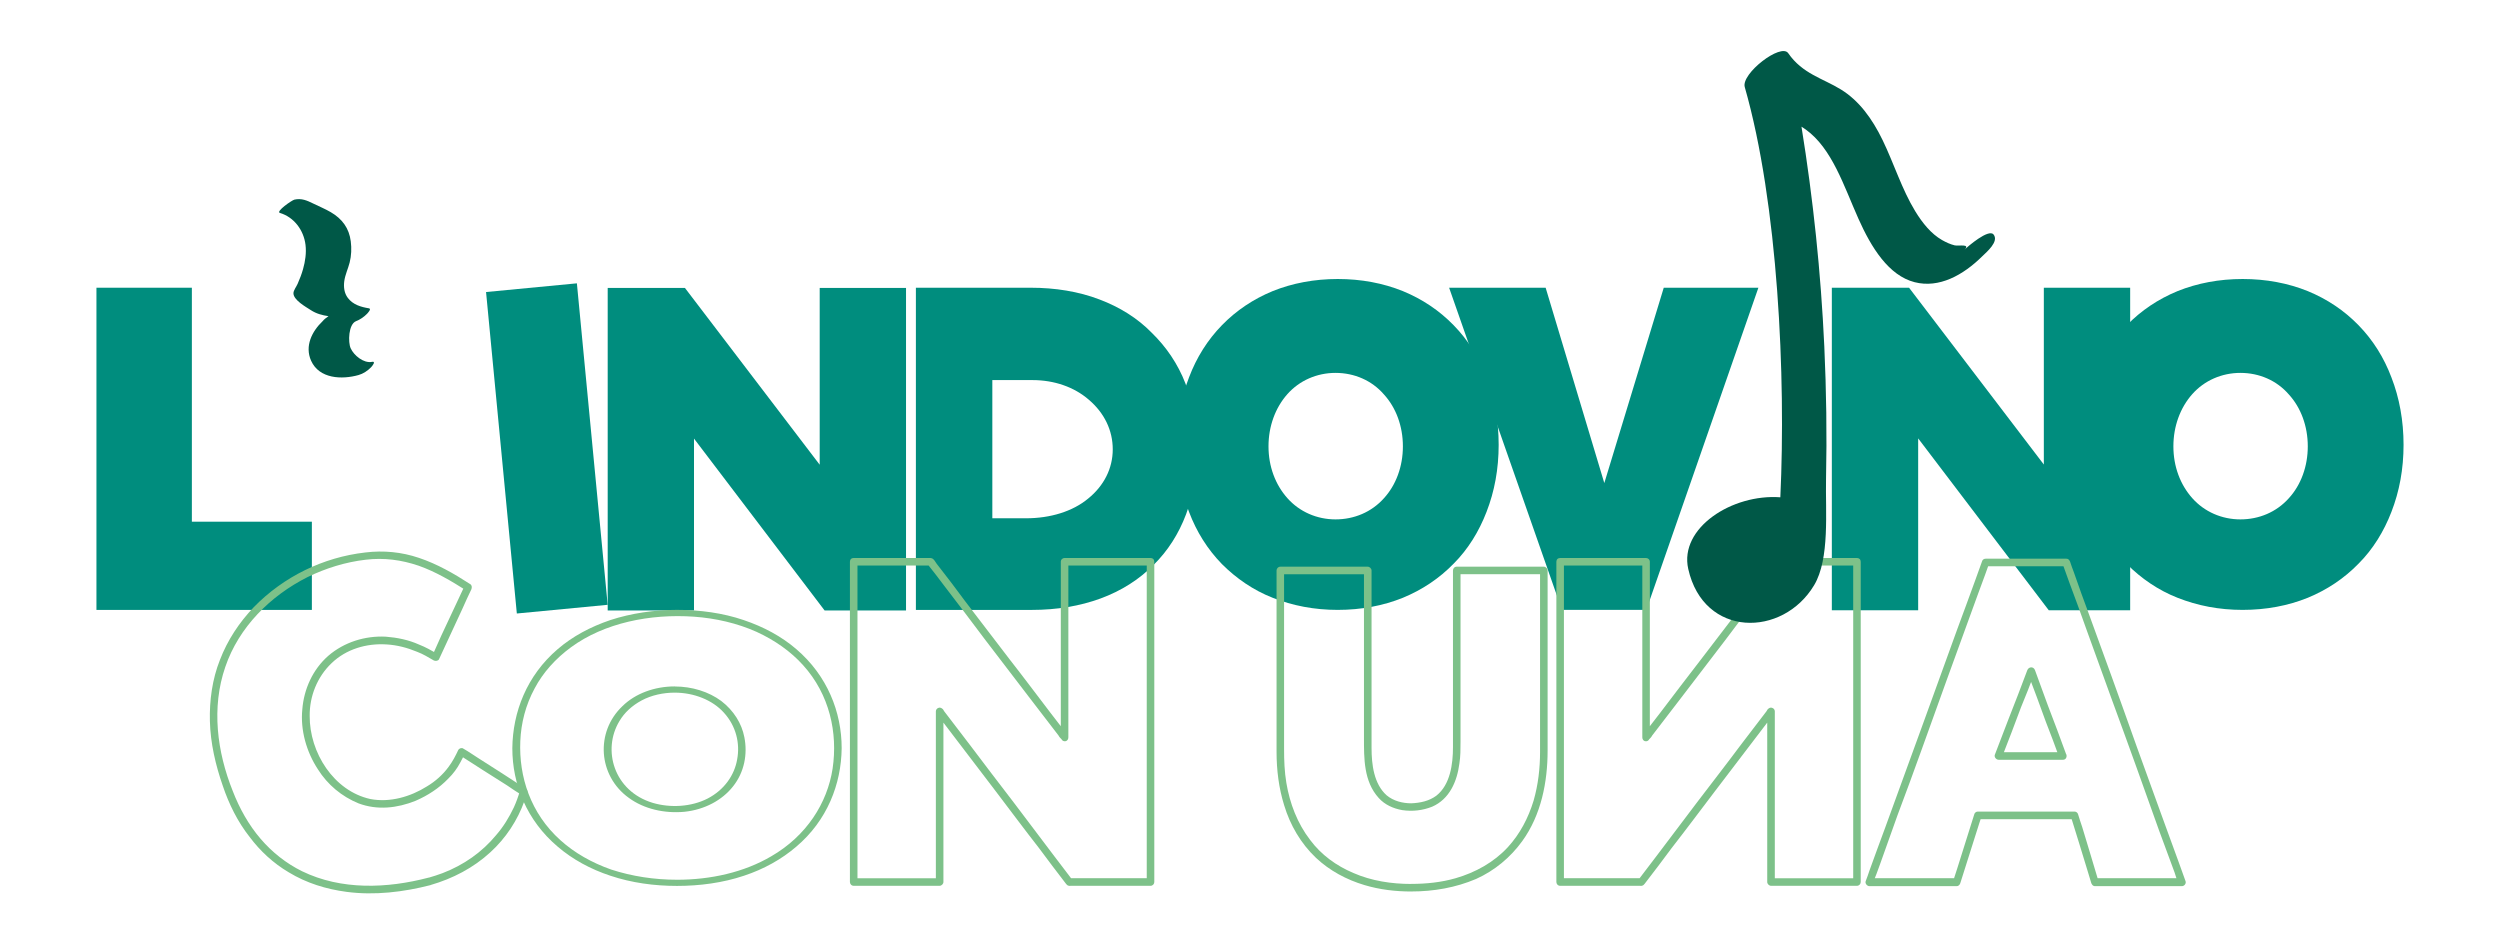 <?xml version="1.0" encoding="UTF-8"?>
<svg id="Livello_1" data-name="Livello 1" xmlns="http://www.w3.org/2000/svg" viewBox="0 0 900 340">
  <defs>
    <style>
      .cls-1 {
        fill: #008d7e;
      }

      .cls-2 {
        fill: #005847;
      }

      .cls-3 {
        fill: #7dc189;
      }
    </style>
  </defs>
  <g>
    <g>
      <path class="cls-1" d="M34.72,219.56V103.58h34.35v84.23h43.2v31.76H34.72Z"/>
      <path class="cls-1" d="M186.06,220.86l-11.08-115.73,32.7-3.13,11.08,115.73-32.7,3.13Z"/>
      <path class="cls-1" d="M296.86,219.77l-47.02-61.88v61.88h-31.07V103.65h27.8l48.52,63.65v-63.65h31.08v116.12h-29.3Z"/>
      <path class="cls-1" d="M329.72,219.56V103.58h41.3c8.86,0,17.31,1.36,24.8,4.23,7.22,2.73,13.63,6.68,18.81,11.99,5.18,5.04,9.4,11.18,12.13,18.26,2.73,7.09,4.22,15.13,4.22,23.58,0,17.17-5.45,31.62-15.67,41.71-10.49,10.63-25.76,16.22-43.89,16.22h-41.71Zm27.53-32.98h12.13c8.72,0,16.76-2.45,22.35-7.09,5.72-4.63,8.86-10.9,8.86-17.72s-3-13.08-8.59-17.85c-5.32-4.63-12.54-7.09-20.31-7.09h-14.45v49.75Z"/>
      <path class="cls-1" d="M481.6,219.56c-8.45,0-16.22-1.5-23.44-4.36-6.95-2.73-13.08-6.95-18.26-12.13-5.18-5.32-9.13-11.58-11.86-18.81-2.86-7.36-4.36-15.54-4.36-24.12s1.5-16.9,4.36-24.26c2.73-7.22,6.68-13.49,11.86-18.81s11.31-9.4,18.26-12.27c7.09-2.86,14.99-4.36,23.44-4.36s16.36,1.5,23.44,4.36c6.95,2.86,13.08,6.95,18.26,12.27,5.18,5.32,9.13,11.58,11.86,18.81,2.86,7.36,4.36,15.54,4.36,24.26s-1.5,16.76-4.36,24.12c-2.73,7.09-6.68,13.49-11.86,18.67-5.18,5.32-11.31,9.4-18.26,12.27-7.09,2.86-14.99,4.36-23.44,4.36Zm-.82-85.32c-6.68,0-12.95,2.73-17.31,7.63-4.36,4.91-6.81,11.58-6.81,18.81s2.45,13.77,6.81,18.67,10.63,7.63,17.31,7.63,12.95-2.59,17.45-7.63c4.36-4.77,6.81-11.45,6.81-18.67s-2.45-13.9-6.81-18.67c-4.36-5.04-10.63-7.77-17.45-7.77Z"/>
      <path class="cls-1" d="M562.29,219.56l-40.61-115.98h34.75l21.12,70.33,21.4-70.33h34.07l-40.34,115.98h-30.39Z"/>
      <path class="cls-1" d="M737.56,219.7l-47.02-61.88v61.88h-31.08V103.58h27.8l48.52,63.65v-63.65h31.08v116.12h-29.3Z"/>
      <path class="cls-1" d="M807.36,219.56c-8.45,0-16.22-1.5-23.44-4.36-6.95-2.73-13.08-6.95-18.26-12.13-5.18-5.32-9.13-11.58-11.86-18.81-2.86-7.36-4.36-15.54-4.36-24.12s1.5-16.9,4.36-24.26c2.73-7.22,6.68-13.49,11.86-18.81s11.31-9.4,18.26-12.27c7.09-2.86,14.99-4.36,23.44-4.36s16.36,1.5,23.44,4.36c6.95,2.86,13.08,6.95,18.26,12.27,5.18,5.32,9.13,11.58,11.86,18.81,2.86,7.36,4.36,15.54,4.36,24.26s-1.5,16.76-4.36,24.12c-2.73,7.09-6.68,13.49-11.86,18.67-5.18,5.32-11.31,9.4-18.26,12.27-7.09,2.86-14.99,4.36-23.44,4.36Zm-.82-85.32c-6.68,0-12.95,2.73-17.31,7.63-4.36,4.91-6.81,11.58-6.81,18.81s2.45,13.77,6.81,18.67,10.63,7.63,17.31,7.63,12.95-2.59,17.45-7.63c4.36-4.77,6.81-11.45,6.81-18.67s-2.45-13.9-6.81-18.67c-4.36-5.04-10.63-7.77-17.45-7.77Z"/>
      <path class="cls-2" d="M133.88,130.28c-2.98,.55-6.47-2.32-7.64-4.9-.99-2.18-.82-8.7,1.96-9.77,1.42-.55,2.84-1.52,3.9-2.61,.24-.25,1.75-1.83,.75-2-2.89-.47-5.8-1.31-7.64-3.77-1.29-1.71-1.55-3.89-1.28-5.97,.32-2.38,1.37-4.48,1.95-6.78,.62-2.47,.72-5.07,.4-7.59-.6-4.75-3.09-8.11-7.2-10.51-2.03-1.19-4.21-2.07-6.32-3.11-2.26-1.11-4.2-1.97-6.75-1.41-.94,.21-6.83,4.32-5.26,4.79,5.12,1.52,8.59,6.23,9.23,11.47,.36,2.94-.09,5.95-.89,8.78-.51,1.82-1.2,3.58-1.96,5.31-.4,.91-1.46,2.32-1.49,3.3-.07,2.49,4.49,4.98,6.27,6.14,1.97,1.29,4.12,1.85,6.35,2.17-.74,.51-1.65,1.19-2.12,1.81-3.85,3.67-6.5,8.96-4.15,14.22,2.93,6.56,11.11,6.85,17.07,5.17,1.69-.47,3.29-1.54,4.51-2.79,.43-.44,1.94-2.28,.29-1.97Z"/>
    </g>
    <g>
      <path class="cls-3" d="M155.03,318.63c-9.77,2.51-20.16,3.78-30.27,2.44-7.33-.97-14.41-3.14-20.84-7.05-5.56-3.29-10.27-7.66-14.05-12.71-4.31-5.47-7.45-11.82-9.67-18.42-2.6-7.49-4.44-15.32-4.64-23.31-.18-7.44,.85-15.06,3.62-22.03,2.73-7.1,6.93-13.47,12.21-19,10.72-10.96,24.93-17.93,40.13-19.66,6.56-.8,13.09-.17,19.32,1.95,6.52,2.18,12.55,5.63,18.38,9.41,.67,.38,.72,1.08,.5,1.84-1.08,2.27-2.16,4.54-3.2,6.94-2.85,6.14-5.61,12.12-8.46,18.26-.25,.63-1.21,.75-1.84,.5-2.01-1.15-3.88-2.33-6.08-3.15-3.5-1.45-7.16-2.43-11.03-2.65-7.18-.45-14.51,1.68-19.77,6.78-5.16,4.93-7.92,11.9-7.85,18.94-.1,13.16,8.62,27.03,21.84,29.94,7,1.35,14.46-.82,20.37-4.55,3.04-1.81,5.77-4.25,7.82-7.07,1.45-1.95,2.47-3.92,3.45-6.02,.38-.67,1.3-.92,1.84-.5,1.84,1.05,3.58,2.27,5.29,3.36,5.79,3.65,11.46,7.34,17.12,11.02,.5,.29,.81,.91,.56,1.54-.31,.93-.49,1.83-.94,2.8-2.47,7.03-6.77,13.56-12.32,18.6-6.1,5.61-13.53,9.47-21.52,11.78-1.71,.46-2.42-2.17-.71-2.63s3.38-1.06,5.06-1.66c7.55-2.9,14.2-7.53,19.29-13.72,2.58-2.96,4.63-6.34,6.34-9.92,.89-1.94,1.61-3.97,2.19-5.96,.27,.49,.42,1.02,.69,1.51-1.88-1.18-3.58-2.27-5.33-3.5-5.79-3.65-11.42-7.21-17.08-10.89l1.84-.5c-.44,.97-.98,2.1-1.56,3.11-1.11,2.14-2.56,4.09-4.34,5.84-3.3,3.44-7.38,6.1-11.81,8.01-6.62,2.65-13.75,3.45-20.51,.91-6.03-2.46-11.15-6.72-14.63-12.27-4.09-6.23-6.37-14.09-5.6-21.64,.58-7.22,3.74-14.29,9.33-19.2,5.72-4.94,13.28-7.28,20.72-6.9,4.04,.31,8.22,1.15,11.93,2.83,2.37,.91,4.54,2.16,6.71,3.4l-1.84,.5c1.04-2.4,2.12-4.67,3.16-7.07,2.89-6.01,5.61-12.12,8.49-18.13l.5,1.84c-5.46-3.46-11.01-6.75-17.11-8.91-6.23-2.12-12.52-2.95-19.09-2.16-7.26,.84-14.42,3.07-20.9,6.24-13.42,6.75-24.76,18.03-29.63,32.34-5.06,14.65-2.98,30.61,2.7,44.74,2.37,6.13,5.7,12.15,10.04,17.19,4.13,4.81,9.17,8.81,14.88,11.63,14.16,6.89,30.64,6.22,45.54,2.31,1.71-.46,2.42,2.17,.71,2.63Z"/>
      <path class="cls-3" d="M243.72,318.93c-8.18,0-16.35-1.11-23.99-3.67-7.09-2.33-13.63-5.89-18.94-10.45-11.18-9.45-16.35-22.45-16.35-35.46,.14-13,5.18-26.12,16.35-35.68,5.32-4.56,11.72-8,18.94-10.45,7.5-2.45,15.81-3.67,23.99-3.67s16.49,1.11,23.99,3.67c7.22,2.44,13.63,5.89,18.94,10.45,11.18,9.56,16.35,22.67,16.35,35.68-.14,12.89-5.18,26.01-16.35,35.46-5.32,4.56-11.72,8.11-18.81,10.45-7.63,2.56-15.95,3.67-24.12,3.67-1.77,0-1.77-2.22,0-2.22,12.13,0,24.12-2.67,33.94-8.45,12.68-7.34,20.17-19.12,22.08-31.57,1.91-12.89-1.09-26.68-10.63-37.23-4.5-5-10.22-9-16.76-12-6.95-3.11-14.72-4.89-22.49-5.45-15.81-1.11-32.3,2.22-44.29,11-5.59,4.11-10.09,9.11-13.08,14.78-3.27,6-4.91,12.56-5.18,19.01-.55,12.78,3.68,26.01,14.45,35.68,5.04,4.56,11.31,8.11,18.26,10.56,7.5,2.44,15.54,3.67,23.71,3.67,1.77,0,1.77,2.22,0,2.22Zm-.82-69.58c-4.09,0-8.31,.89-11.86,2.78-3.54,1.89-6.27,4.45-8.04,7.45-6.27,10.34-2.04,25.23,11.99,29.45,6.41,1.89,13.9,1.44,19.76-1.56,6-3.11,9.68-8.45,10.63-14.12,1.09-5.78-.41-12-4.77-16.78-4.09-4.56-10.77-7.22-17.72-7.22-1.77,0-1.77-2.22,0-2.22,6.27,0,12.27,1.89,16.76,5.22,4.5,3.45,7.36,8.11,8.31,13,1.23,6.11,0,12.67-4.09,17.78-3.95,5-10.22,8.34-17.45,9.11-7.22,.67-14.58-1-20.03-5-5.59-4-8.59-10-9-16.01-.41-6.11,1.77-12.34,6.68-17.01,4.63-4.56,11.58-7.11,18.81-7.11,1.77,0,1.77,2.22,0,2.22Z"/>
      <path class="cls-3" d="M385.7,318.76c-.68,.41-1.5,0-1.91-.55-.14-.14-.27-.41-.41-.54-3.13-4.09-6.27-8.18-9.27-12.27-5.32-6.81-10.49-13.77-15.67-20.58-4.91-6.54-9.95-12.95-14.86-19.49-2.18-2.86-4.36-5.72-6.54-8.59,.95-.14,1.77-.41,2.59-.68v61.47c0,.68-.68,1.36-1.36,1.36h-30.94c-.82,0-1.36-.68-1.36-1.36v-115.3c0-.82,.54-1.36,1.36-1.36h27.39c.55,0,1.09,.14,1.5,.68,0,0,0,.14,.14,.14,.27,.41,.55,.82,.82,1.23,3.54,4.5,6.95,9,10.36,13.63,5.32,6.95,10.63,13.9,15.95,20.85,4.91,6.27,9.68,12.68,14.58,19.08,2.18,2.73,4.23,5.59,6.41,8.31-.82,.27-1.77,.55-2.59,.68v-63.24c0-.82,.68-1.36,1.36-1.36h30.94c.82,0,1.36,.54,1.36,1.36v115.3c0,.68-.54,1.36-1.36,1.36h-29.17c-1.77,0-1.77-2.73,0-2.73h29.17c-.41,.41-.82,.95-1.36,1.36v-115.3c.54,.41,.95,.82,1.36,1.36h-30.94c.54-.54,.95-.95,1.36-1.36v63.24c0,.68-.41,1.23-.95,1.36-.68,.14-1.23-.14-1.5-.68-.41-.41-.82-.82-1.09-1.36-3.41-4.5-6.95-9-10.36-13.49-5.32-6.95-10.63-13.9-15.95-20.85-4.77-6.41-9.68-12.81-14.58-19.22-2.04-2.73-4.23-5.59-6.41-8.31,.41,.27,.82,.41,1.23,.68h-27.67c.41-.54,.82-.95,1.36-1.36v115.3c-.54-.41-.95-.95-1.36-1.36h30.94c-.41,.41-.95,.95-1.36,1.36v-61.47c0-.54,.41-1.09,.95-1.23,.68-.27,1.23,.14,1.64,.55,.14,.27,.27,.41,.41,.68,3.13,4.09,6.13,8.04,9.27,12.13,5.18,6.95,10.49,13.77,15.67,20.58,4.91,6.54,9.81,12.95,14.72,19.49,2.18,2.86,4.36,5.72,6.54,8.59,.55,.54,.14,1.5-.41,1.91Z"/>
      <path class="cls-3" d="M508.09,320.94c-5.72,0-11.45-.68-16.9-2.32-6.41-1.91-12.54-5.18-17.45-9.81-5.45-5.18-9.27-11.72-11.45-18.94-1.91-6.13-2.73-12.67-2.73-19.22v-65.28c0-.68,.55-1.36,1.36-1.36h31.48c.68,0,1.36,.68,1.36,1.36v63.92c0,5.86,.82,12.95,5.45,17.04,2.45,2.04,5.72,2.86,8.86,2.86,3.27-.14,6.41-.82,9-2.73,5.04-3.95,6-11.45,6-17.45v-63.65c0-.68,.54-1.36,1.36-1.36h31.35c.68,0,1.36,.68,1.36,1.36v64.87c0,11.31-2.32,23.17-9.13,32.57-4.23,5.86-9.95,10.63-16.63,13.63-7.36,3.13-15.26,4.5-23.31,4.5-1.77,0-1.77-2.73,0-2.73,5.32,0,10.77-.54,15.95-2.04,7.09-2.04,13.77-5.72,18.81-11.18,4.36-4.77,7.36-10.49,9.27-16.76,1.64-5.72,2.32-11.58,2.32-17.58v-65.28c.41,.54,.82,.95,1.36,1.36h-31.35c.41-.41,.95-.82,1.36-1.36v61.6c0,2.73,0,5.32-.41,7.91-.82,6.41-3.54,12.81-9.81,15.54-3.41,1.36-7.09,1.77-10.77,1.23-3.13-.55-6.27-1.91-8.45-4.36-5.45-6-5.32-14.31-5.32-21.81v-60.1c.41,.54,.96,.95,1.36,1.36h-31.48c.41-.41,.95-.82,1.36-1.36v64.33c0,4.09,.14,8.04,.82,12.13,1.23,7.36,3.95,14.58,8.59,20.58,3.95,5.32,9.4,9.27,15.54,11.86,6.54,2.86,13.76,3.95,20.85,3.95,1.77,0,1.77,2.73,0,2.73Z"/>
      <path class="cls-3" d="M589.73,316.85c2.18-2.86,4.36-5.72,6.54-8.59,4.91-6.54,9.81-12.95,14.72-19.49,5.18-6.81,10.5-13.63,15.67-20.58,3.13-4.09,6.13-8.04,9.27-12.13,.14-.27,.27-.41,.41-.68,.41-.41,.95-.82,1.63-.55,.55,.14,.96,.68,.96,1.23v12.95c0,8.72,0,17.45,0,26.03v20.31c0,.68,0,1.5,0,2.18-.41-.41-.96-.95-1.36-1.36,6.54,0,12.95,0,19.49,0,3.82,0,7.63,0,11.45,0-.41,.41-.82,.95-1.36,1.36v-7.63c0-6.54,0-12.95,0-19.49v-25.76c0-9,0-17.85,0-26.71v-22.35c0-4.09,0-8.18,0-12.4v-.95c.54,.41,.95,.82,1.36,1.36h-20.03c-2.59,0-5.18,0-7.63,0,.41-.27,.82-.41,1.23-.68-2.18,2.73-4.36,5.59-6.41,8.31-4.91,6.41-9.81,12.81-14.58,19.22-5.32,6.95-10.63,13.9-15.95,20.85-3.41,4.5-6.95,9-10.36,13.49-.27,.55-.68,.95-1.09,1.36-.27,.54-.82,.82-1.5,.68-.54-.14-.96-.68-.96-1.36v-12.54c0-8.72,0-17.31,0-26.03v-21.4c0-1.09,0-2.18,0-3.27,.41,.41,.82,.82,1.36,1.36-6.54,0-12.95,0-19.49,0h-11.45c.41-.54,.82-.95,1.36-1.36v7.63c0,6.54,0,12.95,0,19.49,0,8.59,0,17.17,0,25.76v26.71c0,7.5,0,14.86,0,22.35v12.4c0,.27,0,.68,0,.95-.54-.41-.95-.95-1.36-1.36,6.54,0,13.08,0,19.76,0,3.13,0,6.27,0,9.4,0,1.77,0,1.77,2.73,0,2.73-6.54,0-13.08,0-19.76,0-3.13,0-6.27,0-9.4,0-.82,0-1.36-.68-1.36-1.36v-7.63c0-6.54,0-12.95,0-19.49v-25.76c0-9,0-17.85,0-26.71v-22.35c0-4.09,0-8.18,0-12.4v-.95c0-.82,.54-1.36,1.36-1.36h19.35c3.95,0,7.77,0,11.58,0,.68,0,1.36,.54,1.36,1.36v12.67c0,8.59,0,17.31,0,25.9v21.4c0,1.09,0,2.18,0,3.27-.82-.14-1.77-.41-2.59-.68,2.18-2.73,4.22-5.59,6.41-8.31,4.91-6.41,9.68-12.81,14.58-19.08,5.32-6.95,10.63-13.9,15.95-20.85,3.41-4.63,6.81-9.13,10.36-13.63,.27-.41,.54-.82,.82-1.23,.14,0,.14-.14,.14-.14,.41-.54,.95-.68,1.5-.68h9.13c6,0,12.13,0,18.26,0,.82,0,1.36,.54,1.36,1.36v7.63c0,6.54,0,12.95,0,19.49,0,8.59,0,17.17,0,25.76v26.71c0,7.5,0,14.86,0,22.35v12.4c0,.27,0,.68,0,.95,0,.68-.54,1.36-1.36,1.36-6.41,0-12.95,0-19.49,0h-11.45c-.68,0-1.36-.68-1.36-1.36,0-4.36,0-8.59,0-12.95,0-8.72,0-17.31,0-26.03v-20.31c0-.68,0-1.36,0-2.18,.82,.27,1.64,.55,2.59,.68-2.18,2.86-4.36,5.72-6.54,8.59-4.91,6.54-9.95,12.95-14.86,19.49-5.18,6.81-10.36,13.77-15.67,20.58-3,4.09-6.13,8.18-9.27,12.27-.14,.14-.27,.41-.41,.54-.41,.55-1.23,.95-1.91,.55-.54-.41-.95-1.36-.41-1.91Z"/>
      <path class="cls-3" d="M752.87,317.94c-.41-1.5-.95-3-1.36-4.5-2.04-6.54-3.95-13.08-6-19.49,.41,.27,.96,.68,1.36,.95h-34.89c.54-.27,.95-.68,1.36-.95-.54,1.5-.96,3-1.5,4.63-2.04,6.41-4.09,12.95-6.13,19.35-.14,.55-.68,1.09-1.23,1.09h-31.48c-.82,0-1.64-.95-1.36-1.77,.54-1.36,.95-2.59,1.36-3.82,1.91-5.18,3.68-10.22,5.59-15.26,2.73-7.5,5.45-14.99,8.18-22.49,3.13-8.45,6.13-16.9,9.27-25.49,2.86-7.9,5.72-15.81,8.59-23.71,2.18-5.72,4.22-11.58,6.41-17.45,.82-2.32,1.64-4.63,2.45-6.81,.14-.68,.68-1.09,1.36-1.09h29.03c.68,0,1.09,.41,1.36,1.09,.41,1.23,.82,2.45,1.36,3.82,1.77,5.04,3.54,10.09,5.45,15.13,2.72,7.5,5.45,14.99,8.18,22.49,3,8.45,6.13,16.9,9.13,25.49,2.86,7.91,5.72,15.81,8.59,23.71,2.18,5.86,4.22,11.72,6.41,17.58,.82,2.18,1.63,4.5,2.45,6.81,.27,.82-.41,1.77-1.36,1.77h-31.21c-1.77,0-1.77-2.86,0-2.86h31.21c-.41,.68-.82,1.23-1.23,1.77-.54-1.23-.95-2.45-1.36-3.82-1.91-5.04-3.68-10.09-5.59-15.13-2.73-7.5-5.31-14.99-8.04-22.49-3.13-8.59-6.13-17.04-9.27-25.49-2.86-7.91-5.72-15.81-8.59-23.71-2.04-5.86-4.23-11.72-6.41-17.58-.82-2.32-1.63-4.5-2.45-6.81,.41,.27,.95,.68,1.36,.95h-29.03c.41-.27,.82-.68,1.23-.95-.41,1.23-.95,2.59-1.36,3.82-1.91,5.04-3.68,10.09-5.59,15.26-2.73,7.5-5.45,14.99-8.18,22.49-3,8.45-6.13,16.9-9.13,25.35-2.86,7.9-5.72,15.81-8.72,23.71-2.04,5.86-4.23,11.72-6.27,17.58-.82,2.32-1.64,4.5-2.59,6.81-.41-.55-.82-1.09-1.23-1.77h31.48c-.41,.41-.95,.68-1.36,1.09,.54-1.5,.96-3.13,1.5-4.63,2.04-6.54,4.09-12.95,6.13-19.49,.14-.54,.68-.95,1.23-.95h34.89c.54,0,1.09,.41,1.23,.95,.54,1.64,.95,3.13,1.5,4.63,1.91,6.41,3.95,12.95,5.86,19.49,.54,1.64-2.04,2.32-2.59,.68Zm-9.95-44.43c-.68,.14-1.36-.27-1.63-.95-1.5-4.22-3.13-8.45-4.77-12.67-2.18-6-4.36-11.99-6.68-17.99h2.73c-1.64,4.36-3.27,8.59-5.04,12.81-2.18,6-4.5,11.86-6.81,17.85-.41-.68-.82-1.23-1.23-1.77h23.17c1.77,0,1.77,2.73,0,2.73h-23.17c-.82,0-1.64-.95-1.36-1.77,1.64-4.23,3.27-8.45,4.91-12.81,2.32-5.86,4.63-11.86,6.81-17.72,.55-1.23,2.18-1.36,2.73,0,1.5,4.22,3.13,8.45,4.63,12.67,2.32,6,4.5,11.86,6.68,17.85,.27,.68-.27,1.5-.96,1.77Z"/>
    </g>
  </g>
  <path class="cls-2" d="M717.67,84.41c-1.75-2.17-9.32,4.36-10.47,5.51,2.31-2.29-2.12-1.25-3.51-1.59-1.57-.38-3.1-1.08-4.57-1.92-3.88-2.22-7.02-6.07-9.67-10.42-4.74-7.76-7.65-17.15-11.7-25.52-3.83-7.91-8.57-14.27-14.98-18.23-6.57-4.06-13.9-5.66-19.01-13.09-2.59-3.78-17.03,7.36-15.65,12.19,12,41.9,14.84,104.38,12.81,147.69-17.32-1.3-36.45,11.02-33.16,25.77,5.55,24.85,34,24.79,45.32,5.88,5.71-9.53,4.04-26.66,4.29-38.24,.34-15.9,.11-31.81-.62-47.68-1.23-26.66-4.01-53.1-8.22-79.16,.5,.32,1,.65,1.49,1,9.51,6.81,13.72,20.28,19,32.12,4.65,10.44,10.9,20.47,20.23,22.87,8.78,2.26,17.46-2.47,24.46-9.42,1.41-1.4,6.03-5.2,3.96-7.76Z"/>
</svg>